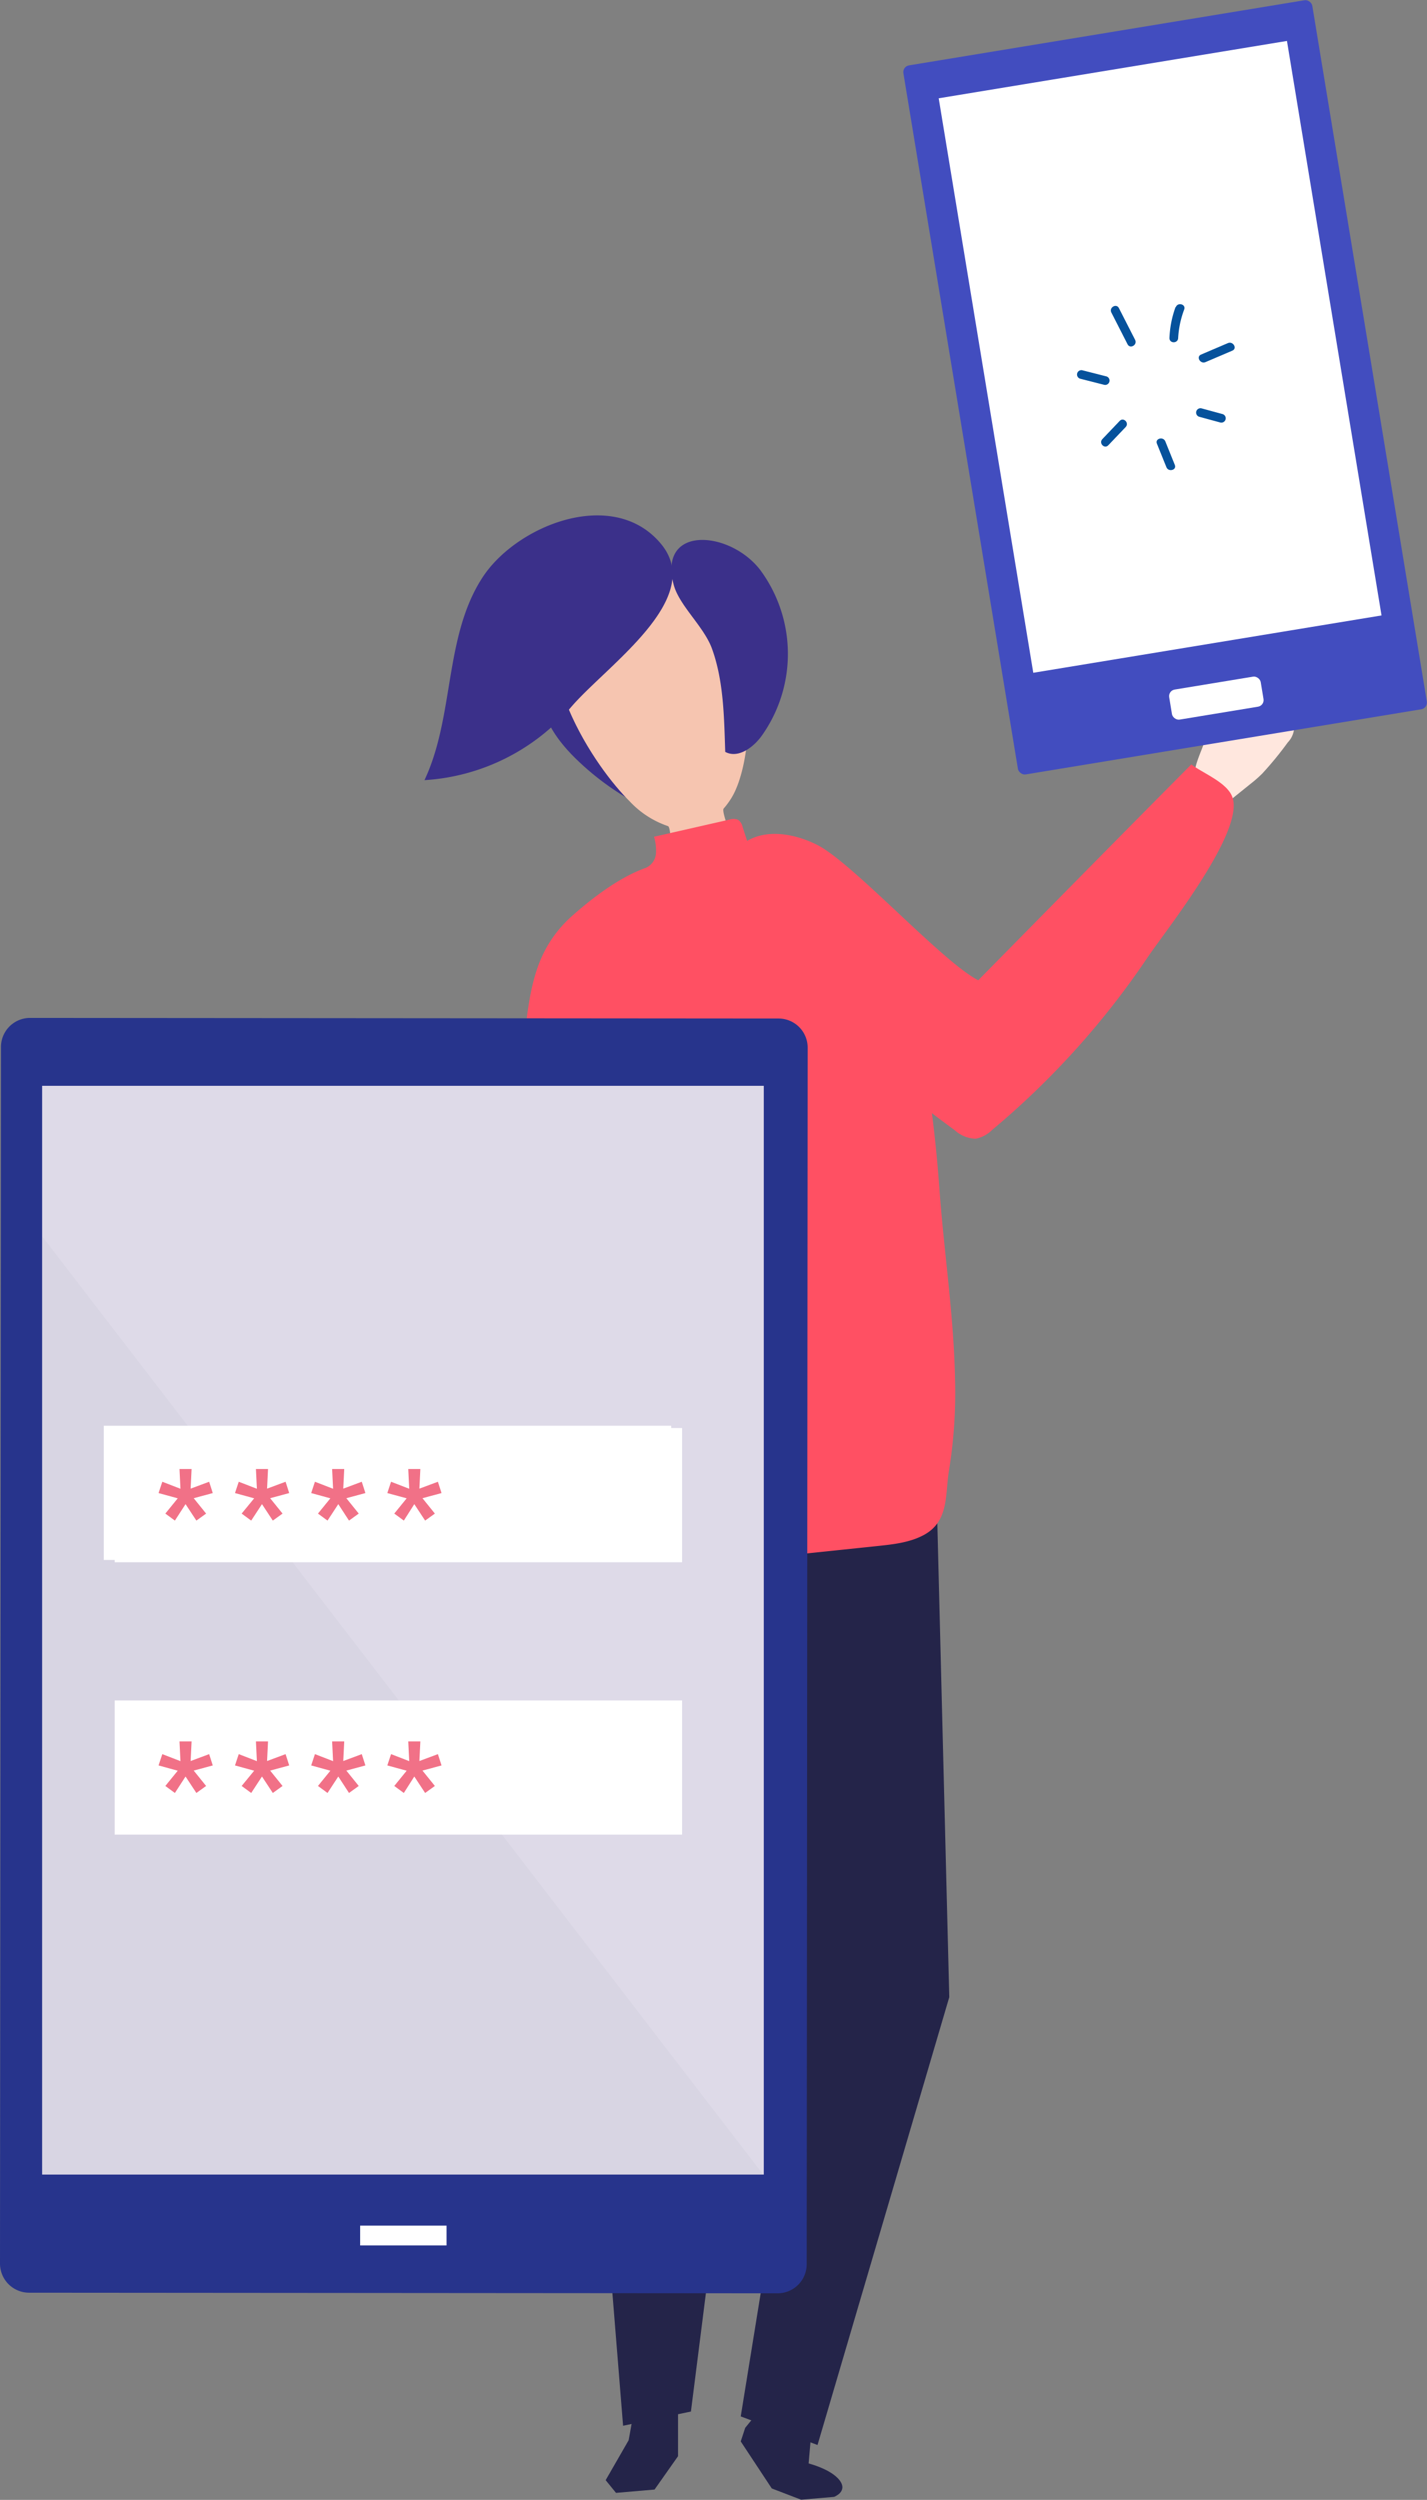 <svg xmlns="http://www.w3.org/2000/svg" viewBox="0 0 235.8 413.01"><rect x="0" y="0" width="235.8" height="413.01" fill="#808080" stroke="none"/><defs><style>.cls-1{fill:#3b308a;}.cls-2{fill:#f6c5b0;}.cls-3{fill:#242449;}.cls-4{fill:#ff5063;}.cls-5{fill:#ffe7de;}.cls-6{fill:#27348c;}.cls-7{fill:#dedae8;}.cls-8{fill:#fff;}.cls-9{fill:#5f6565;opacity:0.04;}.cls-10{fill:#424dbf;}.cls-11{fill:#f17187;}.cls-12{fill:#06529c;}</style></defs><title>Asset 1</title><g id="Layer_2" data-name="Layer 2"><g id="Layer_1-2" data-name="Layer 1"><g id="_06-28" data-name="06-28"><path class="cls-1" d="M94.8,125a44.78,44.78,0,0,0,9.43,7.2,76.16,76.16,0,0,1-7-19.61,2,2,0,0,0-.7-1.38,1.88,1.88,0,0,0-1.45,0C86.52,113.34,89.92,120.09,94.8,125Z"/><path class="cls-2" d="M119.58,133.58a12.91,12.91,0,0,0,1.34-1.84c5.18-8.64,4.95-41.06-18.22-36.79-21,3.87-7.47,28.7,1.38,37.47a15.38,15.38,0,0,0,6.29,4.06c.67.19.47,6.71,1.06,7.69a4.86,4.86,0,0,0,6,1.63,8.09,8.09,0,0,0,3.81-5C121.52,139.47,119.1,134.14,119.58,133.58Z"/><path class="cls-1" d="M119.84,124.22c2.11,1.13,4.6-.7,6-2.62a23.32,23.32,0,0,0-.26-27.49c-5.06-6.5-16.88-7.38-14.26,2.49.93,3.5,5.06,6.94,6.37,10.68C119.6,112.64,119.65,118.62,119.84,124.22Z"/><path class="cls-1" d="M79.75,95.37c-6.4,9.79-4.62,22.95-9.61,33.52a34.69,34.69,0,0,0,24.17-12c5.87-6.92,22.58-18.06,14.81-27.16C101.22,80.44,85.36,86.79,79.75,95.37Z"/><path class="cls-3" d="M124.85,399l-1.71,2.1-.74,2.25,5.13,7.77,4.85,1.86,5.44-.47s2.33-.85.93-2.72-5.13-2.8-5.13-2.8l.54-6.27Z"/><polygon class="cls-3" points="104.58 399.26 103.88 403.15 100.08 409.75 101.79 411.85 108.16 411.3 112.04 405.79 112.04 394.91 104.74 395.61 104.58 399.26"/><polygon class="cls-3" points="96.04 246.96 92.24 267.77 102.96 400.76 114.17 398.41 132.78 251.41 96.04 246.96"/><polygon class="cls-3" points="154.7 244.23 156.86 329.95 135.09 403.94 122.4 399.22 133.09 333.23 123.28 243.5 154.7 244.23"/><path class="cls-4" d="M89.57,158c-2,4.42-2.41,9.31-3.08,14.64a250.25,250.25,0,0,0-1.87,27.8c-.15,10.79.3,21.57,1.16,32.32q.64,8.06,1.55,16.1c.31,2.78-.91,9.9,2.09,11.36,1.67.81,3.69.63,5.58.44l50-5.24c2.67-.28,5.43-.59,7.74-1.87,4.14-2.29,3.42-6.8,4.07-10.6a80.11,80.11,0,0,0,1-15.22c-.21-10.44-1.81-20.78-2.57-31.19-.81-11.19-2.6-26.19-6.84-36.83A35.18,35.18,0,0,0,140,147.64c-4.59-4.28-8.81-5.36-15-6.48a1.6,1.6,0,0,1-.73-.26,1.39,1.39,0,0,1-.39-.69l-1.18-3.61a1.85,1.85,0,0,0-.78-1.18,2.16,2.16,0,0,0-1.44,0l-12.41,2.82a7.59,7.59,0,0,1,.31,2.88,2.82,2.82,0,0,1-1.72,2.28c-4.23,1.5-8.65,4.84-12.07,7.87A20.14,20.14,0,0,0,89.57,158Z"/><path class="cls-5" d="M208.58,127.8a56.47,56.47,0,0,0,4.22-5.15,3.81,3.81,0,0,0,1-3.33l-.16-2.85a6,6,0,0,0-.27-1.75c-.53-1.43-2-2.24-3.39-2.91a1.91,1.91,0,0,0-.89-.27,1.3,1.3,0,0,0-1.1,1c-.48,1.58-.33,2.17-1.47,3.65a18.35,18.35,0,0,1-3.25,3.49,4,4,0,0,1-.3-2.08c0-.63-.09-1.36-.64-1.67-.73-.41-1.59.3-2,1-.76,1.49-.75,3.24-1.1,4.87-.52,2.43-3,6.07-1.18,8.07,1.11,1.22,2.95,2.13,4.29,3.1l4.33-3.49A21,21,0,0,0,208.58,127.8Z"/><path class="cls-4" d="M132,164.53q-2.72-2.75-5.33-5.61c-3.85-4.2-9.07-10-6.63-15.86,2.74-6.59,9.76-6.11,15-3.47,5.92,3,20.69,19.36,26.61,22.36,0,0,21.91-22.28,35.21-35.66,1.92,1.48,6,3,6.81,5.49,1.88,5.79-10.89,21.75-14,26.33a136,136,0,0,1-25.72,28.56,5.29,5.29,0,0,1-2.73,1.46,5.35,5.35,0,0,1-3.46-1.41A208.58,208.58,0,0,1,132,164.53Z"/><g id="_Group_" data-name="&lt;Group&gt;"><g id="_Group_2" data-name="&lt;Group&gt;"><path id="_Path_" data-name="&lt;Path&gt;" class="cls-6" d="M128.46,378.88l-123.64-.1A4.81,4.81,0,0,1,0,374l.16-201A4.81,4.81,0,0,1,5,168.17l123.64.1a4.81,4.81,0,0,1,4.82,4.79l-.16,201A4.81,4.81,0,0,1,128.46,378.88Z"/><rect id="_Path_2" data-name="&lt;Path&gt;" class="cls-7" x="6.96" y="179.39" width="119.25" height="179.87"/><rect id="_Path_3" data-name="&lt;Path&gt;" class="cls-8" x="59.51" y="367.7" width="14.28" height="3.27"/></g><polygon id="_Path_4" data-name="&lt;Path&gt;" class="cls-9" points="7.01 204.31 6.89 359.21 126.14 359.3 7.01 204.31"/></g><rect class="cls-10" x="158.29" y="4.61" width="68.48" height="118.72" rx="1.12" ry="1.12" transform="translate(-7.84 32.15) rotate(-9.35)"/><rect class="cls-8" x="162.54" y="10.85" width="58.32" height="96.19" transform="translate(-7.03 31.94) rotate(-9.35)"/><rect class="cls-8" x="193.33" y="112.81" width="15.33" height="5.03" rx="1.1" ry="1.1" transform="translate(-16.07 34.2) rotate(-9.35)"/><rect class="cls-8" x="17.15" y="235.55" width="93.76" height="22.17"/><rect class="cls-8" x="18.95" y="280.93" width="93.76" height="22.17"/><path class="cls-11" d="M28.9,296.22l-1.58-1.16,2.05-2.52-3.17-.87.62-1.87,3,1.16-.16-3.26h2l-.16,3.24,3.06-1.14.6,1.87-3.15.85,2.05,2.54-1.61,1.16-1.79-2.72Z"/><path class="cls-11" d="M41.51,296.22l-1.58-1.16L42,292.54l-3.17-.87.62-1.87,3,1.16-.16-3.26h2l-.16,3.24,3.06-1.14.6,1.87-3.15.85,2.05,2.54-1.61,1.16-1.79-2.72Z"/><path class="cls-11" d="M54.12,296.22l-1.58-1.16,2.05-2.52-3.17-.87.62-1.87,3,1.16-.16-3.26h2l-.16,3.24,3.06-1.14.6,1.87-3.15.85,2.05,2.54-1.61,1.16L55.9,293.5Z"/><path class="cls-11" d="M66.73,296.22l-1.58-1.16,2.05-2.52L64,291.67l.62-1.87,3,1.16-.16-3.26h2l-.16,3.24,3.06-1.14.6,1.87-3.15.85,2.05,2.54-1.61,1.16-1.79-2.72Z"/><rect class="cls-8" x="18.95" y="235.93" width="93.76" height="22.17"/><path class="cls-11" d="M28.9,251.22l-1.58-1.16,2.05-2.52-3.17-.87.62-1.87,3,1.16-.16-3.26h2l-.16,3.24,3.06-1.14.6,1.87-3.15.85,2.05,2.54-1.61,1.16-1.79-2.72Z"/><path class="cls-11" d="M41.51,251.22l-1.58-1.16L42,247.54l-3.17-.87.62-1.87,3,1.16-.16-3.26h2l-.16,3.24,3.06-1.14.6,1.87-3.15.85,2.05,2.54-1.61,1.16-1.79-2.72Z"/><path class="cls-11" d="M54.12,251.22l-1.58-1.16,2.05-2.52-3.17-.87.62-1.87,3,1.16-.16-3.26h2l-.16,3.24,3.06-1.14.6,1.87-3.15.85,2.05,2.54-1.61,1.16L55.9,248.5Z"/><path class="cls-11" d="M66.73,251.22l-1.58-1.16,2.05-2.52L64,246.67l.62-1.87,3,1.16-.16-3.26h2l-.16,3.24,3.06-1.14.6,1.87-3.15.85,2.05,2.54-1.61,1.16-1.79-2.72Z"/><path class="cls-12" d="M183.64,51.63l2.68,5.25c.42.83,1.67.1,1.25-.73l-2.68-5.25c-.42-.83-1.67-.1-1.25.73Z"/><path class="cls-12" d="M194.24,50.75a17,17,0,0,0-1,5.1c0,.93,1.4.93,1.44,0a15.73,15.73,0,0,1,1-4.72c.32-.87-1.07-1.25-1.39-.38Z"/><path class="cls-12" d="M178.5,62.57l3.93,1a.72.72,0,0,0,.38-1.39l-3.93-1a.72.72,0,0,0-.38,1.39Z"/><path class="cls-12" d="M183.15,73.55l2.86-3c.64-.68-.38-1.7-1-1l-2.86,3c-.64.68.38,1.7,1,1Z"/><path class="cls-12" d="M191.17,73.3l1.57,3.89c.34.85,1.74.48,1.39-.38l-1.57-3.89c-.34-.85-1.74-.48-1.39.38Z"/><path class="cls-12" d="M198.18,68.86l3.45.94a.72.72,0,0,0,.38-1.39l-3.45-.94a.72.72,0,0,0-.38,1.39Z"/><path class="cls-12" d="M199.19,59.83l4.45-1.9c.85-.36.12-1.61-.73-1.25l-4.45,1.9c-.85.36-.12,1.61.73,1.25Z"/></g></g></g></svg>